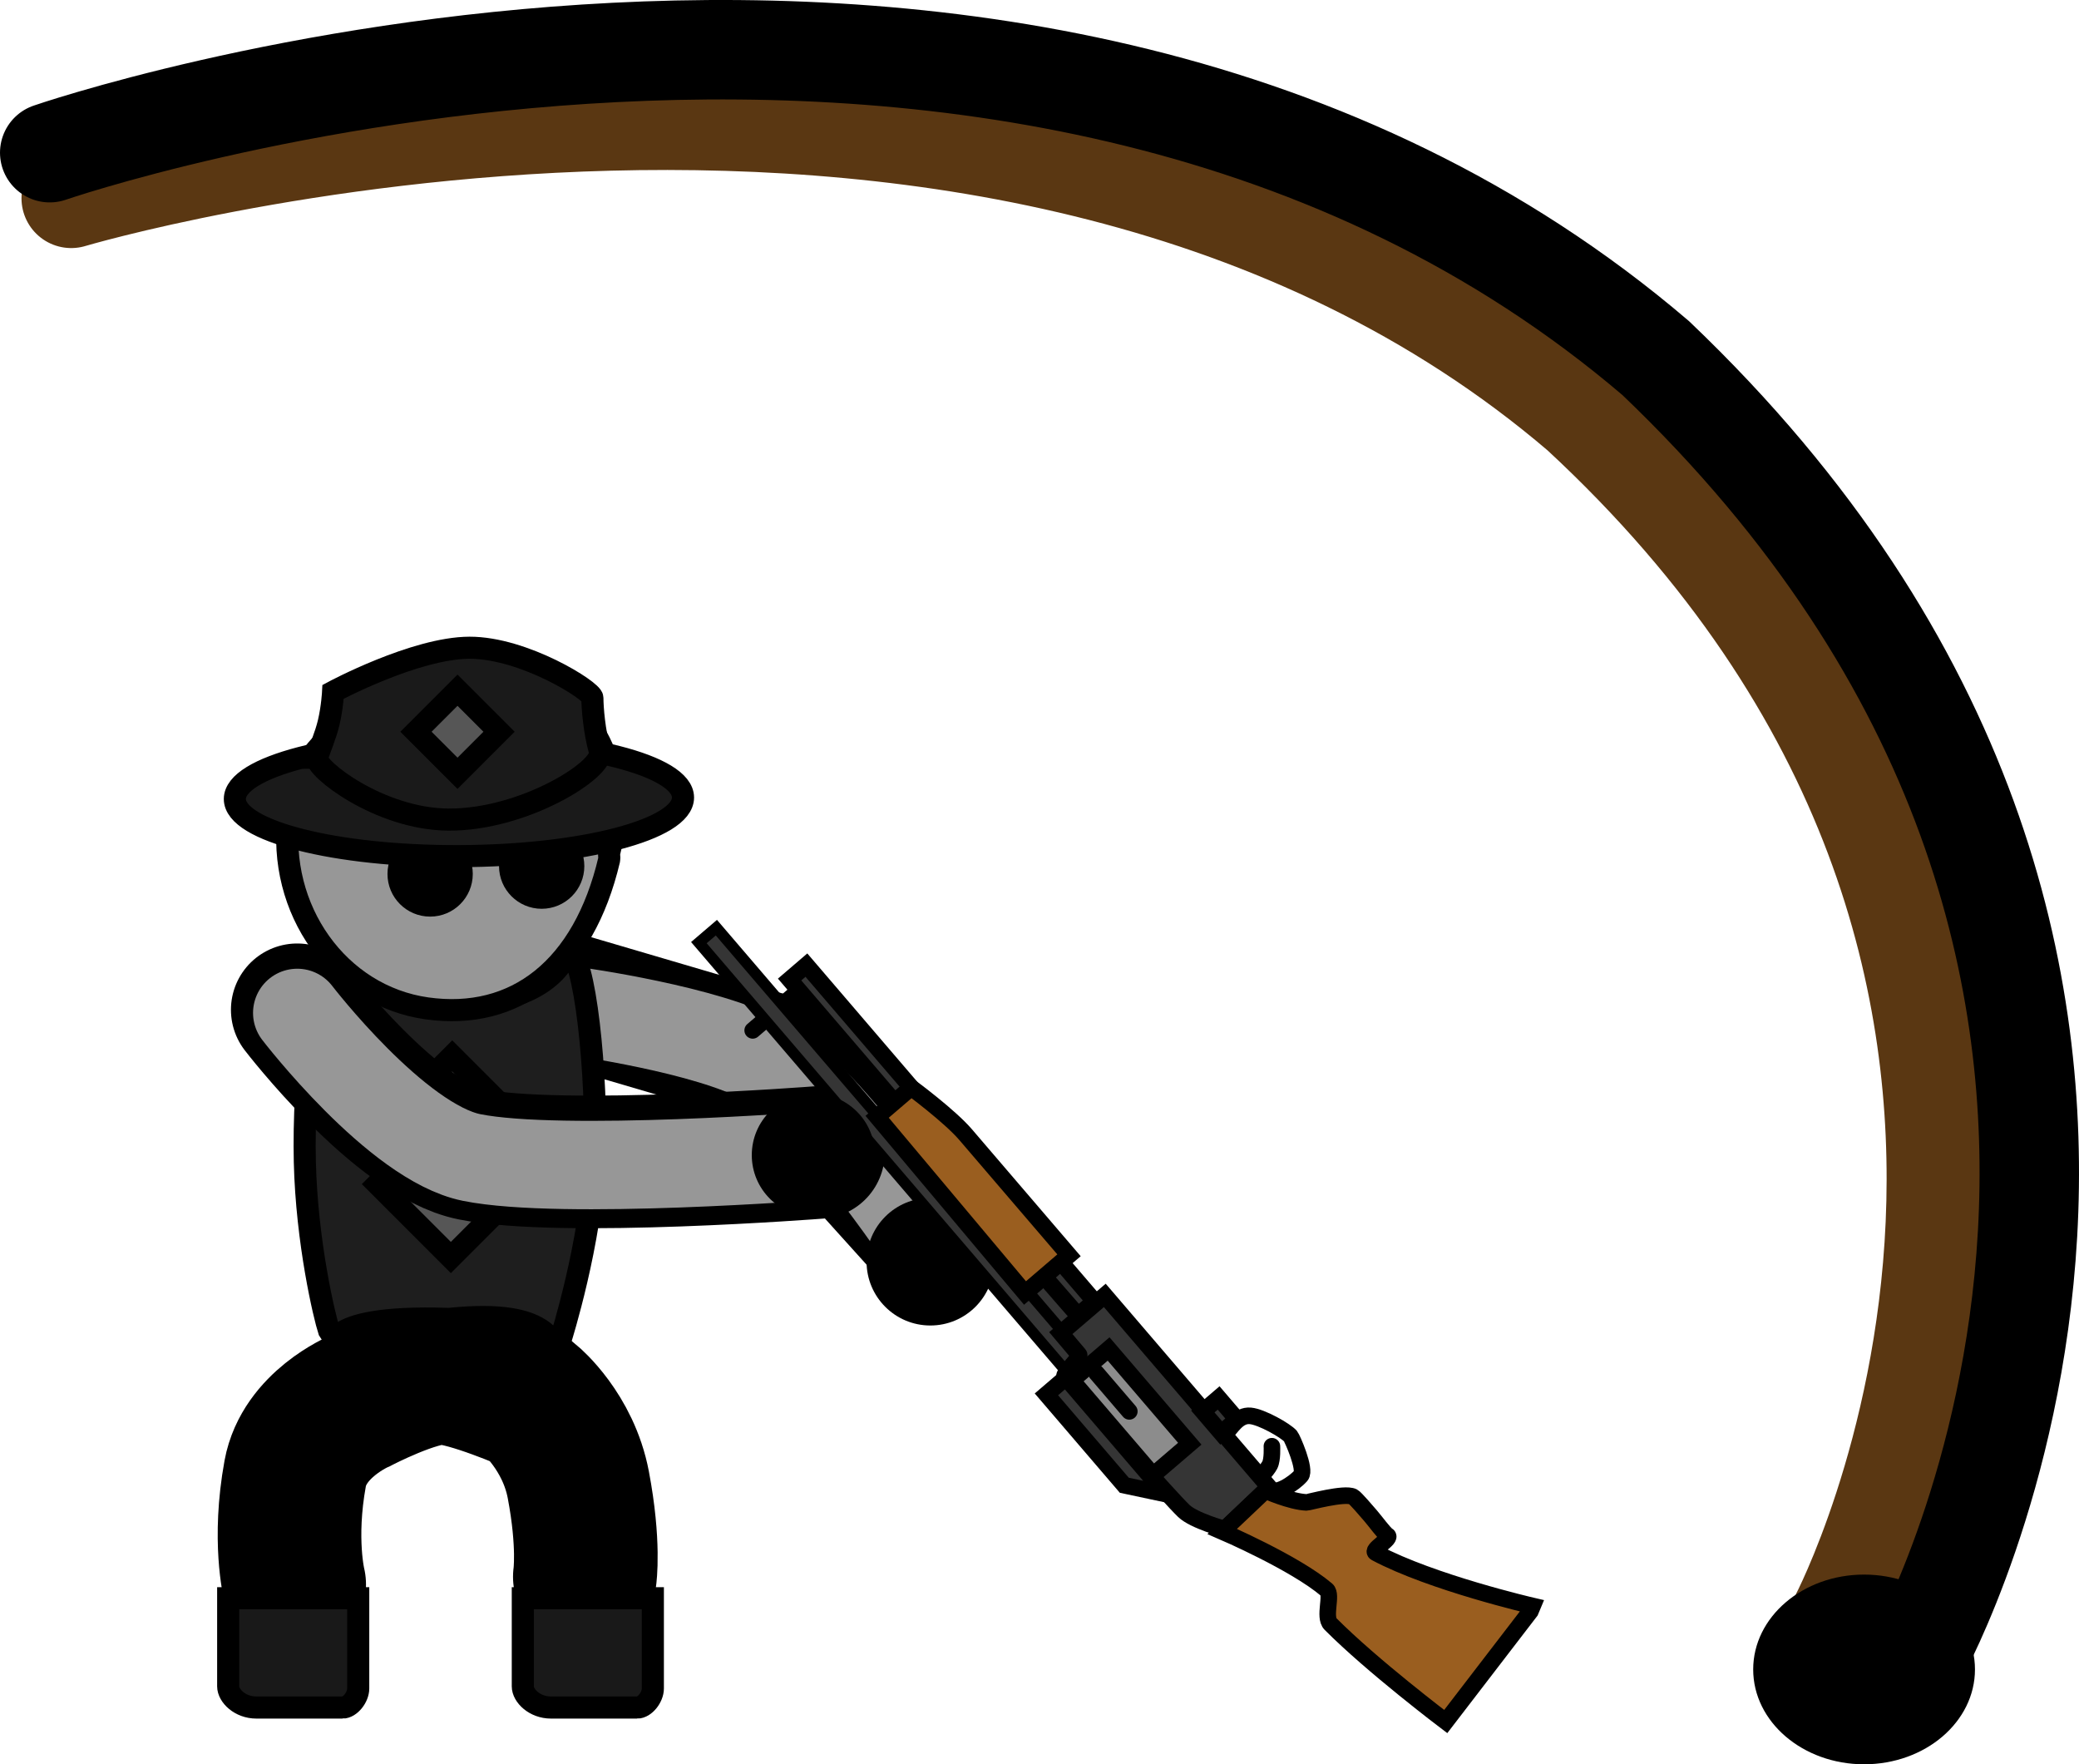<svg version="1.1" xmlns="http://www.w3.org/2000/svg" xmlns:xlink="http://www.w3.org/1999/xlink" width="94.083" height="79.833" viewBox="0,0,94.083,79.833"><defs><linearGradient x1="267.278" y1="127.464" x2="267.278" y2="199.956" gradientUnits="userSpaceOnUse" id="color-1"><stop offset="0" stop-color="#000000"/><stop offset="1" stop-color="#000000"/></linearGradient></defs><g transform="translate(-220.237,-125.214)"><g data-paper-data="{&quot;isPaintingLayer&quot;:true}" fill-rule="nonzero" stroke-linejoin="miter" stroke-miterlimit="10" stroke-dasharray="" stroke-dashoffset="0" style="mix-blend-mode: normal"><path d="M245.385,170.276l9.714,2.857l6.571,7.286" fill="none" stroke="#000000" stroke-width="6" stroke-linecap="round"/><path d="M233.996,170.768l1.343,0.176" data-paper-data="{&quot;index&quot;:null}" fill="none" stroke="#979797" stroke-width="4" stroke-linecap="round"/><path d="M246.267,170.969c0,0 6.018,0.823 8.598,2.271c3.026,1.699 7.733,8.961 7.733,8.961" data-paper-data="{&quot;index&quot;:null}" fill="none" stroke="#979797" stroke-width="4" stroke-linecap="round"/><path d="M233.55,196.911c0,0 -0.504,-2.023 0.045,-5.022c0.406,-2.217 2.876,-3.259 2.876,-3.259c0,0 2.555,-1.339 3.815,-1.296c1.21,0.041 3.974,1.249 3.974,1.249c0,0 1.692,1.41 2.148,3.817c0.512,2.7 0.295,4.163 0.295,4.163" data-paper-data="{&quot;index&quot;:null}" fill="none" stroke="#000000" stroke-width="6.5" stroke-linecap="round"/><path d="M235.736,202.479c-0.6,0 -2.571,0 -3.899,0c-0.736,0 -1.274,-0.531 -1.274,-0.96c0,-0.875 0,-3.986 0,-3.986h5.885c0,0 0,3.226 0,4.084c0,0.394 -0.365,0.863 -0.712,0.863z" data-paper-data="{&quot;index&quot;:null}" fill="#191919" stroke="#000000" stroke-width="1" stroke-linecap="butt"/><path d="M245.938,168.246c0.768,0 1.347,5.695 1.209,9.359c-0.144,3.806 -1.53,8.188 -1.53,8.188c-0.724,0.498 -0.182,-1.408 -5.06,-0.898c-6.391,-0.221 -4.682,1.657 -5.435,0.516c-0.2,-0.61 -1.004,-3.972 -1.09,-7.629c-0.086,-3.631 0.47,-9.573 1.532,-9.573c0.895,0 1.9,2.493 5.506,2.427c4.252,-0.079 4.869,-2.391 4.869,-2.391z" data-paper-data="{&quot;index&quot;:null}" fill="#1e1e1e" stroke="#000000" stroke-width="1" stroke-linecap="butt"/><path d="M249.069,202.479c-0.6,0 -2.571,0 -3.899,0c-0.736,0 -1.274,-0.531 -1.274,-0.96c0,-0.875 0,-3.986 0,-3.986h5.885c0,0 0,3.226 0,4.084c0,0.394 -0.365,0.863 -0.711,0.863z" data-paper-data="{&quot;index&quot;:null}" fill="#191919" stroke="#000000" stroke-width="1" stroke-linecap="butt"/><path d="M237.318,178.794l3.322,-3.322l3.322,3.322l-3.322,3.322z" fill="#565656" stroke="#000000" stroke-width="1" stroke-linecap="butt"/><path d="M233.303,162.082c0.551,-4.277 5.098,-5.514 6.268,-5.32c0.742,0.123 1.259,1.461 2.586,1.45c1.371,0.139 1.707,-1.525 2.638,-1.328c2.318,-0.04 3.862,3.506 3.016,6.901c-0.029,0.115 0.017,0.23 -0.007,0.331c-1.158,4.914 -4.243,7.288 -8.247,6.726c-4.004,-0.562 -6.804,-4.484 -6.253,-8.76z" data-paper-data="{&quot;index&quot;:null}" fill="#979797" stroke="#000000" stroke-width="1" stroke-linecap="butt"/><path d="M237.814,175.884l2.889,-2.889l2.889,2.889l-2.889,2.889z" fill="#565656" stroke="#000000" stroke-width="1" stroke-linecap="butt"/><path d="M257.277,177.363c0,0 -11.646,0.901 -15.695,0.086c-3.397,-0.684 -7.894,-6.543 -7.894,-6.543" fill="none" stroke="#000000" stroke-width="6" stroke-linecap="round"/><path d="M242.82,164.406c0,-1.066 0.864,-1.93 1.93,-1.93c1.066,0 1.93,0.864 1.93,1.93c0,1.066 -0.864,1.93 -1.93,1.93c-1.066,0 -1.93,-0.864 -1.93,-1.93z" fill="#000000" stroke="none" stroke-width="0" stroke-linecap="butt"/><path d="M237.772,164.76c0,-1.066 0.864,-1.93 1.93,-1.93c1.066,0 1.93,0.864 1.93,1.93c0,1.066 -0.864,1.93 -1.93,1.93c-1.066,0 -1.93,-0.864 -1.93,-1.93z" fill="#000000" stroke="none" stroke-width="0" stroke-linecap="butt"/><path d="M257.277,177.505c0,0 -11.646,0.901 -15.695,0.086c-3.397,-0.684 -7.894,-6.543 -7.894,-6.543" fill="none" stroke="#979797" stroke-width="4" stroke-linecap="round"/><path d="M259.453,182.306c0,-1.594 1.292,-2.886 2.886,-2.886c1.594,0 2.886,1.292 2.886,2.886c0,1.594 -1.292,2.886 -2.886,2.886c-1.594,0 -2.886,-1.292 -2.886,-2.886z" fill="#000000" stroke="none" stroke-width="0" stroke-linecap="butt"/><g data-paper-data="{&quot;index&quot;:null}"><path d="M268.388,184.797l-1.158,-1.351" data-paper-data="{&quot;index&quot;:null}" fill="none" stroke="#353535" stroke-width="0.75" stroke-linecap="round"/><path d="M277.796,190.655c0,0 0.032,0.596 -0.094,0.846c-0.136,0.269 -0.604,0.726 -0.604,0.726" data-paper-data="{&quot;index&quot;:null}" fill="none" stroke="#000000" stroke-width="0.75" stroke-linecap="round"/><path d="M275.685,190.074c0.262,-0.224 0.561,-0.845 1.137,-0.793c0.513,0.047 1.599,0.667 1.816,0.919c0.074,0.086 0.71,1.515 0.47,1.788c-0.328,0.374 -1.163,0.897 -1.409,0.61c-0.459,-0.536 -2.51,-2.1 -2.014,-2.525z" data-paper-data="{&quot;index&quot;:null}" fill="none" stroke="#000000" stroke-width="0.75" stroke-linecap="butt"/><path d="M256.502,169.951l-2.203,1.887" data-paper-data="{&quot;index&quot;:null}" fill="none" stroke="#000000" stroke-width="0.75" stroke-linecap="round"/><path d="M254.228,169.025c2.449,2.858 15.033,17.543 15.033,17.543l-0.792,0.678l-16.605,-19.378l0.792,-0.678c0,0 0.78,0.91 1.572,1.835z" data-paper-data="{&quot;index&quot;:null}" fill="#353535" stroke="#000000" stroke-width="0.5" stroke-linecap="butt"/><path d="M277.664,192.501l-1.998,1.905c0,0 -1.398,-0.381 -1.853,-0.819c-0.679,-0.653 -3.739,-4.138 -5.396,-6.076c-0.107,-0.126 0.746,-0.887 0.65,-1c-0.527,-0.621 -0.825,-0.975 -0.825,-0.975l1.991,-1.706z" data-paper-data="{&quot;index&quot;:null}" fill="#353535" stroke="#000000" stroke-width="0.75" stroke-linecap="butt"/><path d="M289.493,198.125l-3.831,4.988c0,0 -3.321,-2.511 -5.21,-4.41c-0.325,-0.327 0.092,-1.323 -0.177,-1.552c-1.443,-1.227 -4.728,-2.639 -4.728,-2.639l1.955,-1.852c0,0 1.122,0.505 1.863,0.537c0.074,0.003 1.711,-0.452 2.103,-0.256c0.103,0.052 0.629,0.669 0.796,0.863c0.232,0.27 0.617,0.802 0.759,0.884c0.238,0.137 -0.782,0.654 -0.526,0.79c2.54,1.352 7.097,2.405 7.097,2.405z" data-paper-data="{&quot;index&quot;:null}" fill="#9a5e1f" stroke="#000000" stroke-width="0.75" stroke-linecap="butt"/><path d="M272.975,192.816l-1.859,-0.395l-3.524,-4.113l0.877,-0.751z" data-paper-data="{&quot;index&quot;:null}" fill="#353535" stroke="#000000" stroke-width="0.75" stroke-linecap="butt"/><path d="M274.079,190.541l-1.658,1.421l-3.673,-4.286l1.658,-1.421z" data-paper-data="{&quot;index&quot;:null}" fill="#8c8c8c" stroke="#000000" stroke-width="0.75" stroke-linecap="butt"/><path d="M271.343,189.078l-1.488,-1.736" data-paper-data="{&quot;index&quot;:null}" fill="none" stroke="#000000" stroke-width="0.75" stroke-linecap="round"/><path d="M269.766,184.098l-0.744,0.638c0,0 -1.52,-1.742 -1.638,-1.879c-2.083,-2.431 -11.414,-13.32 -11.414,-13.32l0.76,-0.652z" data-paper-data="{&quot;index&quot;:null}" fill="#353535" stroke="#000000" stroke-width="0.75" stroke-linecap="butt"/><path d="M276.216,189.441l-0.715,0.613l-0.831,-0.97l0.715,-0.613z" data-paper-data="{&quot;index&quot;:null}" fill="#353535" stroke="#000000" stroke-width="0.75" stroke-linecap="butt"/><path d="M267.042,182.954l-0.346,0.296" data-paper-data="{&quot;index&quot;:null}" fill="none" stroke="#000000" stroke-width="0.75" stroke-linecap="round"/><path d="M263.933,176.553c1.242,1.449 4.681,5.463 4.681,5.463l-1.991,1.706l-6.692,-7.974l1.542,-1.321c0,0 1.733,1.279 2.46,2.126z" data-paper-data="{&quot;index&quot;:null}" fill="#9a5e1f" stroke="#000000" stroke-width="0.75" stroke-linecap="butt"/></g><path d="M254.258,177.482c0,-1.539 1.247,-2.786 2.786,-2.786c1.539,0 2.786,1.247 2.786,2.786c0,1.539 -1.247,2.786 -2.786,2.786c-1.539,0 -2.786,-1.247 -2.786,-2.786z" fill="#000000" stroke="none" stroke-width="0" stroke-linecap="butt"/><path d="M223.46,134.189c0,0 42.192,-12.576 68.303,9.72c27.172,25.146 11.734,54.497 11.734,54.497" fill="none" stroke="#5a3712" stroke-width="4.5" stroke-linecap="round"/><path d="M222.487,132.123c0,0 43.998,-15.195 72.678,9.295c28.951,27.619 11.94,58.539 11.94,58.539" fill="none" stroke="url(#color-1)" stroke-width="4.5" stroke-linecap="round"/><g fill="#1a1a1a" stroke="#000000" stroke-width="1" stroke-linecap="butt"><path d="M251.146,161.301c0.003,1.446 -4.535,2.634 -10.136,2.653c-5.6,0.019 -10.143,-1.139 -10.145,-2.585c-0.003,-1.446 4.535,-2.634 10.136,-2.653c5.6,-0.019 10.143,1.139 10.145,2.585z"/><path d="M234.586,159.502c0.124,-0.426 0.385,-0.995 0.526,-1.591c0.164,-0.695 0.199,-1.392 0.199,-1.392c0,0 3.701,-1.988 6.171,-1.995c2.47,-0.007 5.562,1.948 5.563,2.268c0.001,0.449 0.082,1.518 0.341,2.429c0.222,0.782 -3.43,3.106 -6.866,3.079c-3.128,-0.024 -6.065,-2.343 -5.933,-2.798z"/></g><path d="M239.061,158.325l1.88,-1.88l1.88,1.88l-1.88,1.88z" fill="#565656" stroke="#000000" stroke-width="1" stroke-linecap="butt"/><path d="M299.576,200.755c0,-2.37 2.246,-4.292 5.018,-4.292c2.771,0 5.018,1.921 5.018,4.292c0,2.37 -2.246,4.292 -5.018,4.292c-2.771,0 -5.018,-1.921 -5.018,-4.292z" fill="#000000" stroke="#000000" stroke-width="0" stroke-linecap="butt"/></g></g></svg>